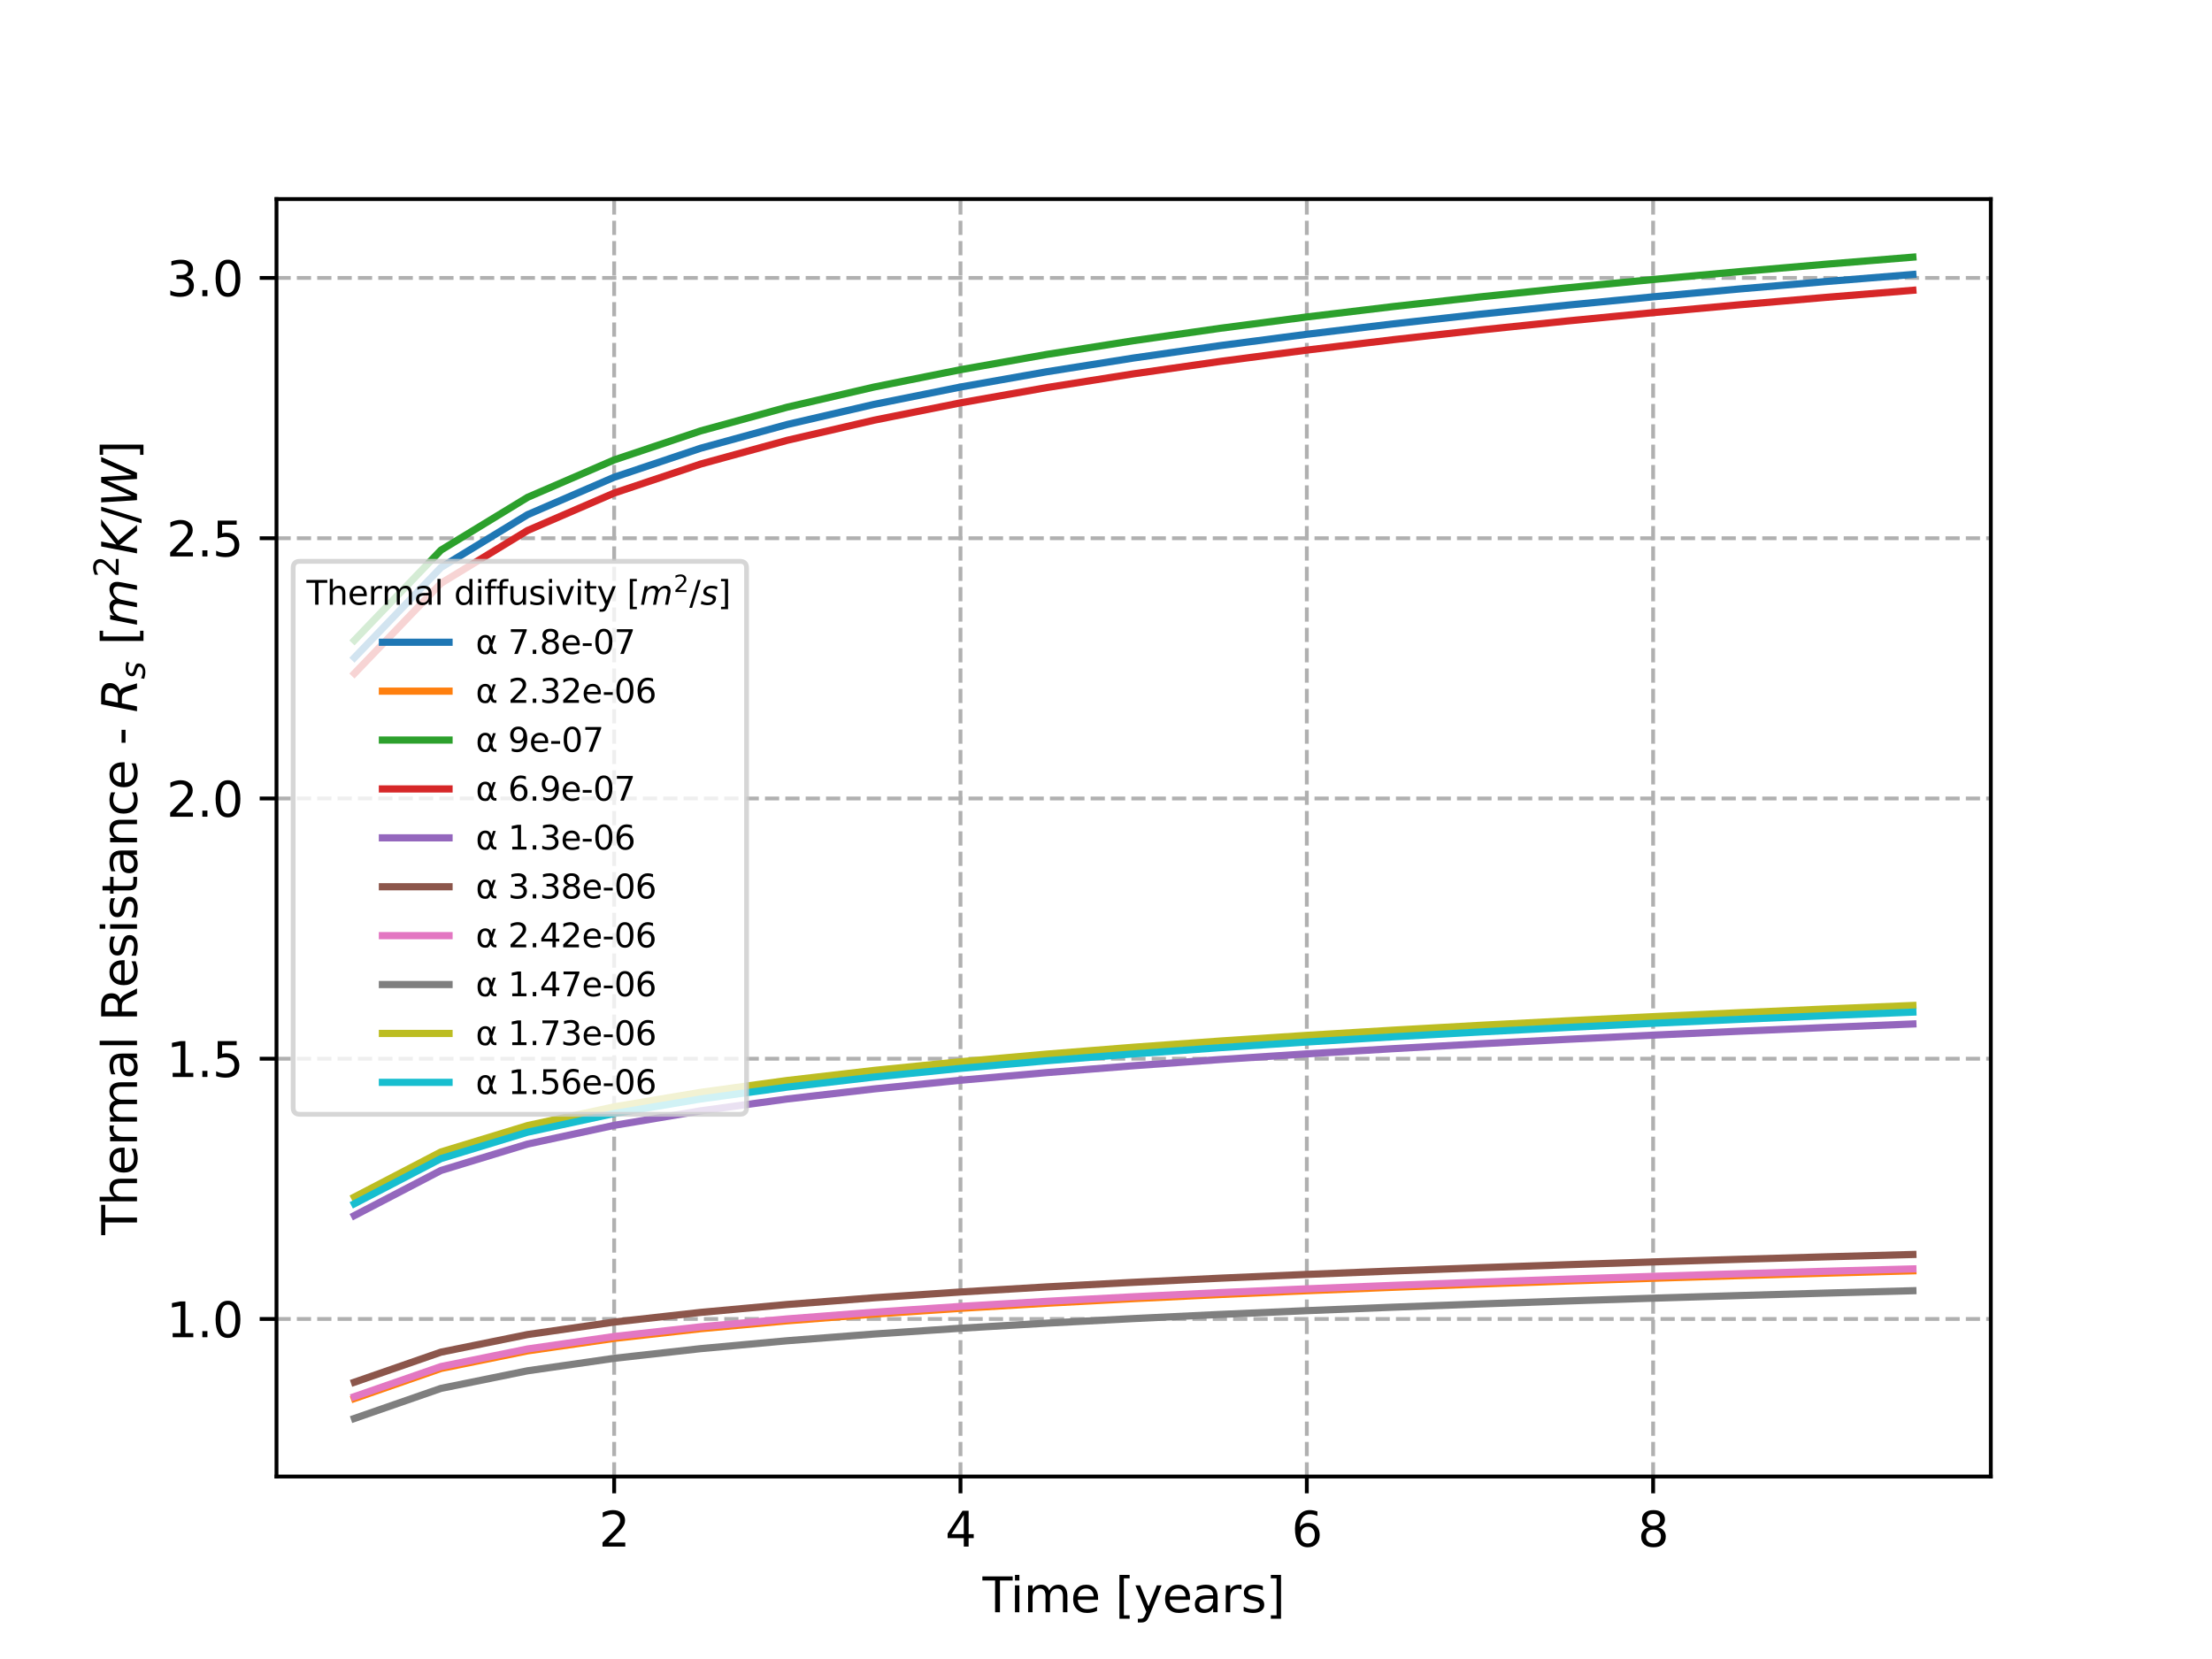 <?xml version="1.0" encoding="utf-8" standalone="no"?>
<!DOCTYPE svg PUBLIC "-//W3C//DTD SVG 1.1//EN"
  "http://www.w3.org/Graphics/SVG/1.1/DTD/svg11.dtd">
<svg xmlns:xlink="http://www.w3.org/1999/xlink" width="460.8pt" height="345.6pt" viewBox="0 0 460.8 345.6" xmlns="http://www.w3.org/2000/svg" version="1.1">
 <defs>
  <style type="text/css">*{stroke-linejoin: round; stroke-linecap: butt}</style>
 </defs>
 <g id="figure_1">
  <g id="patch_1">
   <path d="M 0 345.6 
L 460.8 345.6 
L 460.8 0 
L 0 0 
z
" style="fill: #ffffff"/>
  </g>
  <g id="axes_1">
   <g id="patch_2">
    <path d="M 57.6 307.584 
L 414.72 307.584 
L 414.72 41.472 
L 57.6 41.472 
z
" style="fill: #ffffff"/>
   </g>
   <g id="matplotlib.axis_1">
    <g id="xtick_1">
     <g id="line2d_1">
      <path d="M 127.942 307.584 
L 127.942 41.472 
" clip-path="url(#p9945bd7b29)" style="fill: none; stroke-dasharray: 2.96,1.28; stroke-dashoffset: 0; stroke: #b0b0b0; stroke-width: 0.8"/>
     </g>
     <g id="line2d_2">
      <defs>
       <path id="meef9569550" d="M 0 0 
L 0 3.5 
" style="stroke: #000000; stroke-width: 0.8"/>
      </defs>
      <g>
       <use xlink:href="#meef9569550" x="127.942" y="307.584" style="stroke: #000000; stroke-width: 0.8"/>
      </g>
     </g>
     <g id="text_1">
      <!-- 2 -->
      <g transform="translate(124.761 322.182) scale(0.1 -0.1)">
       <defs>
        <path id="DejaVuSans-32" d="M 1228 531 
L 3431 531 
L 3431 0 
L 469 0 
L 469 531 
Q 828 903 1448 1529 
Q 2069 2156 2228 2338 
Q 2531 2678 2651 2914 
Q 2772 3150 2772 3378 
Q 2772 3750 2511 3984 
Q 2250 4219 1831 4219 
Q 1534 4219 1204 4116 
Q 875 4013 500 3803 
L 500 4441 
Q 881 4594 1212 4672 
Q 1544 4750 1819 4750 
Q 2544 4750 2975 4387 
Q 3406 4025 3406 3419 
Q 3406 3131 3298 2873 
Q 3191 2616 2906 2266 
Q 2828 2175 2409 1742 
Q 1991 1309 1228 531 
z
" transform="scale(0.016)"/>
       </defs>
       <use xlink:href="#DejaVuSans-32"/>
      </g>
     </g>
    </g>
    <g id="xtick_2">
     <g id="line2d_3">
      <path d="M 200.087 307.584 
L 200.087 41.472 
" clip-path="url(#p9945bd7b29)" style="fill: none; stroke-dasharray: 2.96,1.28; stroke-dashoffset: 0; stroke: #b0b0b0; stroke-width: 0.8"/>
     </g>
     <g id="line2d_4">
      <g>
       <use xlink:href="#meef9569550" x="200.087" y="307.584" style="stroke: #000000; stroke-width: 0.8"/>
      </g>
     </g>
     <g id="text_2">
      <!-- 4 -->
      <g transform="translate(196.906 322.182) scale(0.1 -0.1)">
       <defs>
        <path id="DejaVuSans-34" d="M 2419 4116 
L 825 1625 
L 2419 1625 
L 2419 4116 
z
M 2253 4666 
L 3047 4666 
L 3047 1625 
L 3713 1625 
L 3713 1100 
L 3047 1100 
L 3047 0 
L 2419 0 
L 2419 1100 
L 313 1100 
L 313 1709 
L 2253 4666 
z
" transform="scale(0.016)"/>
       </defs>
       <use xlink:href="#DejaVuSans-34"/>
      </g>
     </g>
    </g>
    <g id="xtick_3">
     <g id="line2d_5">
      <path d="M 272.233 307.584 
L 272.233 41.472 
" clip-path="url(#p9945bd7b29)" style="fill: none; stroke-dasharray: 2.96,1.28; stroke-dashoffset: 0; stroke: #b0b0b0; stroke-width: 0.8"/>
     </g>
     <g id="line2d_6">
      <g>
       <use xlink:href="#meef9569550" x="272.233" y="307.584" style="stroke: #000000; stroke-width: 0.8"/>
      </g>
     </g>
     <g id="text_3">
      <!-- 6 -->
      <g transform="translate(269.051 322.182) scale(0.1 -0.1)">
       <defs>
        <path id="DejaVuSans-36" d="M 2113 2584 
Q 1688 2584 1439 2293 
Q 1191 2003 1191 1497 
Q 1191 994 1439 701 
Q 1688 409 2113 409 
Q 2538 409 2786 701 
Q 3034 994 3034 1497 
Q 3034 2003 2786 2293 
Q 2538 2584 2113 2584 
z
M 3366 4563 
L 3366 3988 
Q 3128 4100 2886 4159 
Q 2644 4219 2406 4219 
Q 1781 4219 1451 3797 
Q 1122 3375 1075 2522 
Q 1259 2794 1537 2939 
Q 1816 3084 2150 3084 
Q 2853 3084 3261 2657 
Q 3669 2231 3669 1497 
Q 3669 778 3244 343 
Q 2819 -91 2113 -91 
Q 1303 -91 875 529 
Q 447 1150 447 2328 
Q 447 3434 972 4092 
Q 1497 4750 2381 4750 
Q 2619 4750 2861 4703 
Q 3103 4656 3366 4563 
z
" transform="scale(0.016)"/>
       </defs>
       <use xlink:href="#DejaVuSans-36"/>
      </g>
     </g>
    </g>
    <g id="xtick_4">
     <g id="line2d_7">
      <path d="M 344.378 307.584 
L 344.378 41.472 
" clip-path="url(#p9945bd7b29)" style="fill: none; stroke-dasharray: 2.96,1.28; stroke-dashoffset: 0; stroke: #b0b0b0; stroke-width: 0.8"/>
     </g>
     <g id="line2d_8">
      <g>
       <use xlink:href="#meef9569550" x="344.378" y="307.584" style="stroke: #000000; stroke-width: 0.8"/>
      </g>
     </g>
     <g id="text_4">
      <!-- 8 -->
      <g transform="translate(341.197 322.182) scale(0.1 -0.1)">
       <defs>
        <path id="DejaVuSans-38" d="M 2034 2216 
Q 1584 2216 1326 1975 
Q 1069 1734 1069 1313 
Q 1069 891 1326 650 
Q 1584 409 2034 409 
Q 2484 409 2743 651 
Q 3003 894 3003 1313 
Q 3003 1734 2745 1975 
Q 2488 2216 2034 2216 
z
M 1403 2484 
Q 997 2584 770 2862 
Q 544 3141 544 3541 
Q 544 4100 942 4425 
Q 1341 4750 2034 4750 
Q 2731 4750 3128 4425 
Q 3525 4100 3525 3541 
Q 3525 3141 3298 2862 
Q 3072 2584 2669 2484 
Q 3125 2378 3379 2068 
Q 3634 1759 3634 1313 
Q 3634 634 3220 271 
Q 2806 -91 2034 -91 
Q 1263 -91 848 271 
Q 434 634 434 1313 
Q 434 1759 690 2068 
Q 947 2378 1403 2484 
z
M 1172 3481 
Q 1172 3119 1398 2916 
Q 1625 2713 2034 2713 
Q 2441 2713 2670 2916 
Q 2900 3119 2900 3481 
Q 2900 3844 2670 4047 
Q 2441 4250 2034 4250 
Q 1625 4250 1398 4047 
Q 1172 3844 1172 3481 
z
" transform="scale(0.016)"/>
       </defs>
       <use xlink:href="#DejaVuSans-38"/>
      </g>
     </g>
    </g>
    <g id="text_5">
     <!-- Time [years] -->
     <g transform="translate(204.676 335.861) scale(0.1 -0.1)">
      <defs>
       <path id="DejaVuSans-54" d="M -19 4666 
L 3928 4666 
L 3928 4134 
L 2272 4134 
L 2272 0 
L 1638 0 
L 1638 4134 
L -19 4134 
L -19 4666 
z
" transform="scale(0.016)"/>
       <path id="DejaVuSans-69" d="M 603 3500 
L 1178 3500 
L 1178 0 
L 603 0 
L 603 3500 
z
M 603 4863 
L 1178 4863 
L 1178 4134 
L 603 4134 
L 603 4863 
z
" transform="scale(0.016)"/>
       <path id="DejaVuSans-6d" d="M 3328 2828 
Q 3544 3216 3844 3400 
Q 4144 3584 4550 3584 
Q 5097 3584 5394 3201 
Q 5691 2819 5691 2113 
L 5691 0 
L 5113 0 
L 5113 2094 
Q 5113 2597 4934 2840 
Q 4756 3084 4391 3084 
Q 3944 3084 3684 2787 
Q 3425 2491 3425 1978 
L 3425 0 
L 2847 0 
L 2847 2094 
Q 2847 2600 2669 2842 
Q 2491 3084 2119 3084 
Q 1678 3084 1418 2786 
Q 1159 2488 1159 1978 
L 1159 0 
L 581 0 
L 581 3500 
L 1159 3500 
L 1159 2956 
Q 1356 3278 1631 3431 
Q 1906 3584 2284 3584 
Q 2666 3584 2933 3390 
Q 3200 3197 3328 2828 
z
" transform="scale(0.016)"/>
       <path id="DejaVuSans-65" d="M 3597 1894 
L 3597 1613 
L 953 1613 
Q 991 1019 1311 708 
Q 1631 397 2203 397 
Q 2534 397 2845 478 
Q 3156 559 3463 722 
L 3463 178 
Q 3153 47 2828 -22 
Q 2503 -91 2169 -91 
Q 1331 -91 842 396 
Q 353 884 353 1716 
Q 353 2575 817 3079 
Q 1281 3584 2069 3584 
Q 2775 3584 3186 3129 
Q 3597 2675 3597 1894 
z
M 3022 2063 
Q 3016 2534 2758 2815 
Q 2500 3097 2075 3097 
Q 1594 3097 1305 2825 
Q 1016 2553 972 2059 
L 3022 2063 
z
" transform="scale(0.016)"/>
       <path id="DejaVuSans-20" transform="scale(0.016)"/>
       <path id="DejaVuSans-5b" d="M 550 4863 
L 1875 4863 
L 1875 4416 
L 1125 4416 
L 1125 -397 
L 1875 -397 
L 1875 -844 
L 550 -844 
L 550 4863 
z
" transform="scale(0.016)"/>
       <path id="DejaVuSans-79" d="M 2059 -325 
Q 1816 -950 1584 -1140 
Q 1353 -1331 966 -1331 
L 506 -1331 
L 506 -850 
L 844 -850 
Q 1081 -850 1212 -737 
Q 1344 -625 1503 -206 
L 1606 56 
L 191 3500 
L 800 3500 
L 1894 763 
L 2988 3500 
L 3597 3500 
L 2059 -325 
z
" transform="scale(0.016)"/>
       <path id="DejaVuSans-61" d="M 2194 1759 
Q 1497 1759 1228 1600 
Q 959 1441 959 1056 
Q 959 750 1161 570 
Q 1363 391 1709 391 
Q 2188 391 2477 730 
Q 2766 1069 2766 1631 
L 2766 1759 
L 2194 1759 
z
M 3341 1997 
L 3341 0 
L 2766 0 
L 2766 531 
Q 2569 213 2275 61 
Q 1981 -91 1556 -91 
Q 1019 -91 701 211 
Q 384 513 384 1019 
Q 384 1609 779 1909 
Q 1175 2209 1959 2209 
L 2766 2209 
L 2766 2266 
Q 2766 2663 2505 2880 
Q 2244 3097 1772 3097 
Q 1472 3097 1187 3025 
Q 903 2953 641 2809 
L 641 3341 
Q 956 3463 1253 3523 
Q 1550 3584 1831 3584 
Q 2591 3584 2966 3190 
Q 3341 2797 3341 1997 
z
" transform="scale(0.016)"/>
       <path id="DejaVuSans-72" d="M 2631 2963 
Q 2534 3019 2420 3045 
Q 2306 3072 2169 3072 
Q 1681 3072 1420 2755 
Q 1159 2438 1159 1844 
L 1159 0 
L 581 0 
L 581 3500 
L 1159 3500 
L 1159 2956 
Q 1341 3275 1631 3429 
Q 1922 3584 2338 3584 
Q 2397 3584 2469 3576 
Q 2541 3569 2628 3553 
L 2631 2963 
z
" transform="scale(0.016)"/>
       <path id="DejaVuSans-73" d="M 2834 3397 
L 2834 2853 
Q 2591 2978 2328 3040 
Q 2066 3103 1784 3103 
Q 1356 3103 1142 2972 
Q 928 2841 928 2578 
Q 928 2378 1081 2264 
Q 1234 2150 1697 2047 
L 1894 2003 
Q 2506 1872 2764 1633 
Q 3022 1394 3022 966 
Q 3022 478 2636 193 
Q 2250 -91 1575 -91 
Q 1294 -91 989 -36 
Q 684 19 347 128 
L 347 722 
Q 666 556 975 473 
Q 1284 391 1588 391 
Q 1994 391 2212 530 
Q 2431 669 2431 922 
Q 2431 1156 2273 1281 
Q 2116 1406 1581 1522 
L 1381 1569 
Q 847 1681 609 1914 
Q 372 2147 372 2553 
Q 372 3047 722 3315 
Q 1072 3584 1716 3584 
Q 2034 3584 2315 3537 
Q 2597 3491 2834 3397 
z
" transform="scale(0.016)"/>
       <path id="DejaVuSans-5d" d="M 1947 4863 
L 1947 -844 
L 622 -844 
L 622 -397 
L 1369 -397 
L 1369 4416 
L 622 4416 
L 622 4863 
L 1947 4863 
z
" transform="scale(0.016)"/>
      </defs>
      <use xlink:href="#DejaVuSans-54"/>
      <use xlink:href="#DejaVuSans-69" x="57.959"/>
      <use xlink:href="#DejaVuSans-6d" x="85.742"/>
      <use xlink:href="#DejaVuSans-65" x="183.154"/>
      <use xlink:href="#DejaVuSans-20" x="244.678"/>
      <use xlink:href="#DejaVuSans-5b" x="276.465"/>
      <use xlink:href="#DejaVuSans-79" x="315.479"/>
      <use xlink:href="#DejaVuSans-65" x="374.658"/>
      <use xlink:href="#DejaVuSans-61" x="436.182"/>
      <use xlink:href="#DejaVuSans-72" x="497.461"/>
      <use xlink:href="#DejaVuSans-73" x="538.574"/>
      <use xlink:href="#DejaVuSans-5d" x="590.674"/>
     </g>
    </g>
   </g>
   <g id="matplotlib.axis_2">
    <g id="ytick_1">
     <g id="line2d_9">
      <path d="M 57.6 274.771 
L 414.72 274.771 
" clip-path="url(#p9945bd7b29)" style="fill: none; stroke-dasharray: 2.96,1.28; stroke-dashoffset: 0; stroke: #b0b0b0; stroke-width: 0.8"/>
     </g>
     <g id="line2d_10">
      <defs>
       <path id="me65186d4f7" d="M 0 0 
L -3.5 0 
" style="stroke: #000000; stroke-width: 0.8"/>
      </defs>
      <g>
       <use xlink:href="#me65186d4f7" x="57.6" y="274.771" style="stroke: #000000; stroke-width: 0.8"/>
      </g>
     </g>
     <g id="text_6">
      <!-- 1.0 -->
      <g transform="translate(34.697 278.57) scale(0.1 -0.1)">
       <defs>
        <path id="DejaVuSans-31" d="M 794 531 
L 1825 531 
L 1825 4091 
L 703 3866 
L 703 4441 
L 1819 4666 
L 2450 4666 
L 2450 531 
L 3481 531 
L 3481 0 
L 794 0 
L 794 531 
z
" transform="scale(0.016)"/>
        <path id="DejaVuSans-2e" d="M 684 794 
L 1344 794 
L 1344 0 
L 684 0 
L 684 794 
z
" transform="scale(0.016)"/>
        <path id="DejaVuSans-30" d="M 2034 4250 
Q 1547 4250 1301 3770 
Q 1056 3291 1056 2328 
Q 1056 1369 1301 889 
Q 1547 409 2034 409 
Q 2525 409 2770 889 
Q 3016 1369 3016 2328 
Q 3016 3291 2770 3770 
Q 2525 4250 2034 4250 
z
M 2034 4750 
Q 2819 4750 3233 4129 
Q 3647 3509 3647 2328 
Q 3647 1150 3233 529 
Q 2819 -91 2034 -91 
Q 1250 -91 836 529 
Q 422 1150 422 2328 
Q 422 3509 836 4129 
Q 1250 4750 2034 4750 
z
" transform="scale(0.016)"/>
       </defs>
       <use xlink:href="#DejaVuSans-31"/>
       <use xlink:href="#DejaVuSans-2e" x="63.623"/>
       <use xlink:href="#DejaVuSans-30" x="95.41"/>
      </g>
     </g>
    </g>
    <g id="ytick_2">
     <g id="line2d_11">
      <path d="M 57.6 220.553 
L 414.72 220.553 
" clip-path="url(#p9945bd7b29)" style="fill: none; stroke-dasharray: 2.96,1.28; stroke-dashoffset: 0; stroke: #b0b0b0; stroke-width: 0.8"/>
     </g>
     <g id="line2d_12">
      <g>
       <use xlink:href="#me65186d4f7" x="57.6" y="220.553" style="stroke: #000000; stroke-width: 0.8"/>
      </g>
     </g>
     <g id="text_7">
      <!-- 1.5 -->
      <g transform="translate(34.697 224.352) scale(0.1 -0.1)">
       <defs>
        <path id="DejaVuSans-35" d="M 691 4666 
L 3169 4666 
L 3169 4134 
L 1269 4134 
L 1269 2991 
Q 1406 3038 1543 3061 
Q 1681 3084 1819 3084 
Q 2600 3084 3056 2656 
Q 3513 2228 3513 1497 
Q 3513 744 3044 326 
Q 2575 -91 1722 -91 
Q 1428 -91 1123 -41 
Q 819 9 494 109 
L 494 744 
Q 775 591 1075 516 
Q 1375 441 1709 441 
Q 2250 441 2565 725 
Q 2881 1009 2881 1497 
Q 2881 1984 2565 2268 
Q 2250 2553 1709 2553 
Q 1456 2553 1204 2497 
Q 953 2441 691 2322 
L 691 4666 
z
" transform="scale(0.016)"/>
       </defs>
       <use xlink:href="#DejaVuSans-31"/>
       <use xlink:href="#DejaVuSans-2e" x="63.623"/>
       <use xlink:href="#DejaVuSans-35" x="95.41"/>
      </g>
     </g>
    </g>
    <g id="ytick_3">
     <g id="line2d_13">
      <path d="M 57.6 166.335 
L 414.72 166.335 
" clip-path="url(#p9945bd7b29)" style="fill: none; stroke-dasharray: 2.96,1.28; stroke-dashoffset: 0; stroke: #b0b0b0; stroke-width: 0.8"/>
     </g>
     <g id="line2d_14">
      <g>
       <use xlink:href="#me65186d4f7" x="57.6" y="166.335" style="stroke: #000000; stroke-width: 0.8"/>
      </g>
     </g>
     <g id="text_8">
      <!-- 2.0 -->
      <g transform="translate(34.697 170.134) scale(0.1 -0.1)">
       <use xlink:href="#DejaVuSans-32"/>
       <use xlink:href="#DejaVuSans-2e" x="63.623"/>
       <use xlink:href="#DejaVuSans-30" x="95.41"/>
      </g>
     </g>
    </g>
    <g id="ytick_4">
     <g id="line2d_15">
      <path d="M 57.6 112.117 
L 414.72 112.117 
" clip-path="url(#p9945bd7b29)" style="fill: none; stroke-dasharray: 2.96,1.28; stroke-dashoffset: 0; stroke: #b0b0b0; stroke-width: 0.8"/>
     </g>
     <g id="line2d_16">
      <g>
       <use xlink:href="#me65186d4f7" x="57.6" y="112.117" style="stroke: #000000; stroke-width: 0.8"/>
      </g>
     </g>
     <g id="text_9">
      <!-- 2.5 -->
      <g transform="translate(34.697 115.916) scale(0.1 -0.1)">
       <use xlink:href="#DejaVuSans-32"/>
       <use xlink:href="#DejaVuSans-2e" x="63.623"/>
       <use xlink:href="#DejaVuSans-35" x="95.41"/>
      </g>
     </g>
    </g>
    <g id="ytick_5">
     <g id="line2d_17">
      <path d="M 57.6 57.899 
L 414.72 57.899 
" clip-path="url(#p9945bd7b29)" style="fill: none; stroke-dasharray: 2.96,1.28; stroke-dashoffset: 0; stroke: #b0b0b0; stroke-width: 0.8"/>
     </g>
     <g id="line2d_18">
      <g>
       <use xlink:href="#me65186d4f7" x="57.6" y="57.899" style="stroke: #000000; stroke-width: 0.8"/>
      </g>
     </g>
     <g id="text_10">
      <!-- 3.0 -->
      <g transform="translate(34.697 61.698) scale(0.1 -0.1)">
       <defs>
        <path id="DejaVuSans-33" d="M 2597 2516 
Q 3050 2419 3304 2112 
Q 3559 1806 3559 1356 
Q 3559 666 3084 287 
Q 2609 -91 1734 -91 
Q 1441 -91 1130 -33 
Q 819 25 488 141 
L 488 750 
Q 750 597 1062 519 
Q 1375 441 1716 441 
Q 2309 441 2620 675 
Q 2931 909 2931 1356 
Q 2931 1769 2642 2001 
Q 2353 2234 1838 2234 
L 1294 2234 
L 1294 2753 
L 1863 2753 
Q 2328 2753 2575 2939 
Q 2822 3125 2822 3475 
Q 2822 3834 2567 4026 
Q 2313 4219 1838 4219 
Q 1578 4219 1281 4162 
Q 984 4106 628 3988 
L 628 4550 
Q 988 4650 1302 4700 
Q 1616 4750 1894 4750 
Q 2613 4750 3031 4423 
Q 3450 4097 3450 3541 
Q 3450 3153 3228 2886 
Q 3006 2619 2597 2516 
z
" transform="scale(0.016)"/>
       </defs>
       <use xlink:href="#DejaVuSans-33"/>
       <use xlink:href="#DejaVuSans-2e" x="63.623"/>
       <use xlink:href="#DejaVuSans-30" x="95.41"/>
      </g>
     </g>
    </g>
    <g id="text_11">
     <!-- Thermal Resistance - $R_s$ [$m^2K/W$] -->
     <g transform="translate(28.617 257.278) rotate(-90) scale(0.1 -0.1)">
      <defs>
       <path id="DejaVuSans-68" d="M 3513 2113 
L 3513 0 
L 2938 0 
L 2938 2094 
Q 2938 2591 2744 2837 
Q 2550 3084 2163 3084 
Q 1697 3084 1428 2787 
Q 1159 2491 1159 1978 
L 1159 0 
L 581 0 
L 581 4863 
L 1159 4863 
L 1159 2956 
Q 1366 3272 1645 3428 
Q 1925 3584 2291 3584 
Q 2894 3584 3203 3211 
Q 3513 2838 3513 2113 
z
" transform="scale(0.016)"/>
       <path id="DejaVuSans-6c" d="M 603 4863 
L 1178 4863 
L 1178 0 
L 603 0 
L 603 4863 
z
" transform="scale(0.016)"/>
       <path id="DejaVuSans-52" d="M 2841 2188 
Q 3044 2119 3236 1894 
Q 3428 1669 3622 1275 
L 4263 0 
L 3584 0 
L 2988 1197 
Q 2756 1666 2539 1819 
Q 2322 1972 1947 1972 
L 1259 1972 
L 1259 0 
L 628 0 
L 628 4666 
L 2053 4666 
Q 2853 4666 3247 4331 
Q 3641 3997 3641 3322 
Q 3641 2881 3436 2590 
Q 3231 2300 2841 2188 
z
M 1259 4147 
L 1259 2491 
L 2053 2491 
Q 2509 2491 2742 2702 
Q 2975 2913 2975 3322 
Q 2975 3731 2742 3939 
Q 2509 4147 2053 4147 
L 1259 4147 
z
" transform="scale(0.016)"/>
       <path id="DejaVuSans-74" d="M 1172 4494 
L 1172 3500 
L 2356 3500 
L 2356 3053 
L 1172 3053 
L 1172 1153 
Q 1172 725 1289 603 
Q 1406 481 1766 481 
L 2356 481 
L 2356 0 
L 1766 0 
Q 1100 0 847 248 
Q 594 497 594 1153 
L 594 3053 
L 172 3053 
L 172 3500 
L 594 3500 
L 594 4494 
L 1172 4494 
z
" transform="scale(0.016)"/>
       <path id="DejaVuSans-6e" d="M 3513 2113 
L 3513 0 
L 2938 0 
L 2938 2094 
Q 2938 2591 2744 2837 
Q 2550 3084 2163 3084 
Q 1697 3084 1428 2787 
Q 1159 2491 1159 1978 
L 1159 0 
L 581 0 
L 581 3500 
L 1159 3500 
L 1159 2956 
Q 1366 3272 1645 3428 
Q 1925 3584 2291 3584 
Q 2894 3584 3203 3211 
Q 3513 2838 3513 2113 
z
" transform="scale(0.016)"/>
       <path id="DejaVuSans-63" d="M 3122 3366 
L 3122 2828 
Q 2878 2963 2633 3030 
Q 2388 3097 2138 3097 
Q 1578 3097 1268 2742 
Q 959 2388 959 1747 
Q 959 1106 1268 751 
Q 1578 397 2138 397 
Q 2388 397 2633 464 
Q 2878 531 3122 666 
L 3122 134 
Q 2881 22 2623 -34 
Q 2366 -91 2075 -91 
Q 1284 -91 818 406 
Q 353 903 353 1747 
Q 353 2603 823 3093 
Q 1294 3584 2113 3584 
Q 2378 3584 2631 3529 
Q 2884 3475 3122 3366 
z
" transform="scale(0.016)"/>
       <path id="DejaVuSans-2d" d="M 313 2009 
L 1997 2009 
L 1997 1497 
L 313 1497 
L 313 2009 
z
" transform="scale(0.016)"/>
       <path id="DejaVuSans-Oblique-52" d="M 1613 4147 
L 1294 2491 
L 2106 2491 
Q 2584 2491 2879 2755 
Q 3175 3019 3175 3444 
Q 3175 3784 2976 3965 
Q 2778 4147 2406 4147 
L 1613 4147 
z
M 2772 2241 
Q 2972 2194 3105 2009 
Q 3238 1825 3413 1275 
L 3809 0 
L 3144 0 
L 2778 1197 
Q 2638 1659 2453 1815 
Q 2269 1972 1888 1972 
L 1191 1972 
L 806 0 
L 172 0 
L 1081 4666 
L 2503 4666 
Q 3150 4666 3495 4373 
Q 3841 4081 3841 3531 
Q 3841 3044 3547 2687 
Q 3253 2331 2772 2241 
z
" transform="scale(0.016)"/>
       <path id="DejaVuSans-Oblique-73" d="M 3200 3397 
L 3091 2853 
Q 2863 2978 2609 3040 
Q 2356 3103 2088 3103 
Q 1634 3103 1373 2948 
Q 1113 2794 1113 2528 
Q 1113 2219 1719 2053 
Q 1766 2041 1788 2034 
L 1972 1978 
Q 2547 1819 2739 1644 
Q 2931 1469 2931 1166 
Q 2931 609 2489 259 
Q 2047 -91 1331 -91 
Q 1053 -91 747 -37 
Q 441 16 72 128 
L 184 722 
Q 500 559 806 475 
Q 1113 391 1394 391 
Q 1816 391 2080 572 
Q 2344 753 2344 1031 
Q 2344 1331 1650 1516 
L 1591 1531 
L 1394 1581 
Q 956 1697 753 1886 
Q 550 2075 550 2369 
Q 550 2928 970 3256 
Q 1391 3584 2113 3584 
Q 2397 3584 2667 3537 
Q 2938 3491 3200 3397 
z
" transform="scale(0.016)"/>
       <path id="DejaVuSans-Oblique-6d" d="M 5747 2113 
L 5338 0 
L 4763 0 
L 5166 2094 
Q 5191 2228 5203 2325 
Q 5216 2422 5216 2491 
Q 5216 2772 5059 2928 
Q 4903 3084 4622 3084 
Q 4203 3084 3875 2770 
Q 3547 2456 3450 1953 
L 3066 0 
L 2491 0 
L 2900 2094 
Q 2925 2209 2937 2307 
Q 2950 2406 2950 2484 
Q 2950 2769 2794 2926 
Q 2638 3084 2363 3084 
Q 1938 3084 1609 2770 
Q 1281 2456 1184 1953 
L 800 0 
L 225 0 
L 909 3500 
L 1484 3500 
L 1375 2956 
Q 1609 3263 1923 3423 
Q 2238 3584 2597 3584 
Q 2978 3584 3223 3384 
Q 3469 3184 3519 2828 
Q 3781 3197 4126 3390 
Q 4472 3584 4856 3584 
Q 5306 3584 5551 3325 
Q 5797 3066 5797 2591 
Q 5797 2488 5784 2364 
Q 5772 2241 5747 2113 
z
" transform="scale(0.016)"/>
       <path id="DejaVuSans-Oblique-4b" d="M 1081 4666 
L 1716 4666 
L 1331 2700 
L 3781 4666 
L 4622 4666 
L 1850 2438 
L 3878 0 
L 3109 0 
L 1247 2272 
L 806 0 
L 172 0 
L 1081 4666 
z
" transform="scale(0.016)"/>
       <path id="DejaVuSans-2f" d="M 1625 4666 
L 2156 4666 
L 531 -594 
L 0 -594 
L 1625 4666 
z
" transform="scale(0.016)"/>
       <path id="DejaVuSans-Oblique-57" d="M 616 4666 
L 1228 4666 
L 1453 697 
L 3213 4666 
L 3916 4666 
L 4147 697 
L 5888 4666 
L 6528 4666 
L 4453 0 
L 3659 0 
L 3444 3891 
L 1697 0 
L 903 0 
L 616 4666 
z
" transform="scale(0.016)"/>
      </defs>
      <use xlink:href="#DejaVuSans-54" transform="translate(0 0.766)"/>
      <use xlink:href="#DejaVuSans-68" transform="translate(61.084 0.766)"/>
      <use xlink:href="#DejaVuSans-65" transform="translate(124.463 0.766)"/>
      <use xlink:href="#DejaVuSans-72" transform="translate(185.986 0.766)"/>
      <use xlink:href="#DejaVuSans-6d" transform="translate(227.1 0.766)"/>
      <use xlink:href="#DejaVuSans-61" transform="translate(324.512 0.766)"/>
      <use xlink:href="#DejaVuSans-6c" transform="translate(385.791 0.766)"/>
      <use xlink:href="#DejaVuSans-20" transform="translate(413.574 0.766)"/>
      <use xlink:href="#DejaVuSans-52" transform="translate(445.361 0.766)"/>
      <use xlink:href="#DejaVuSans-65" transform="translate(514.844 0.766)"/>
      <use xlink:href="#DejaVuSans-73" transform="translate(576.367 0.766)"/>
      <use xlink:href="#DejaVuSans-69" transform="translate(628.467 0.766)"/>
      <use xlink:href="#DejaVuSans-73" transform="translate(656.25 0.766)"/>
      <use xlink:href="#DejaVuSans-74" transform="translate(708.35 0.766)"/>
      <use xlink:href="#DejaVuSans-61" transform="translate(747.559 0.766)"/>
      <use xlink:href="#DejaVuSans-6e" transform="translate(808.838 0.766)"/>
      <use xlink:href="#DejaVuSans-63" transform="translate(872.217 0.766)"/>
      <use xlink:href="#DejaVuSans-65" transform="translate(927.197 0.766)"/>
      <use xlink:href="#DejaVuSans-20" transform="translate(988.721 0.766)"/>
      <use xlink:href="#DejaVuSans-2d" transform="translate(1020.508 0.766)"/>
      <use xlink:href="#DejaVuSans-20" transform="translate(1056.592 0.766)"/>
      <use xlink:href="#DejaVuSans-Oblique-52" transform="translate(1088.379 0.766)"/>
      <use xlink:href="#DejaVuSans-Oblique-73" transform="translate(1157.861 -15.641) scale(0.7)"/>
      <use xlink:href="#DejaVuSans-20" transform="translate(1197.065 0.766)"/>
      <use xlink:href="#DejaVuSans-5b" transform="translate(1228.853 0.766)"/>
      <use xlink:href="#DejaVuSans-Oblique-6d" transform="translate(1267.866 0.766)"/>
      <use xlink:href="#DejaVuSans-32" transform="translate(1369.928 39.047) scale(0.7)"/>
      <use xlink:href="#DejaVuSans-Oblique-4b" transform="translate(1417.199 0.766)"/>
      <use xlink:href="#DejaVuSans-2f" transform="translate(1482.775 0.766)"/>
      <use xlink:href="#DejaVuSans-Oblique-57" transform="translate(1516.466 0.766)"/>
      <use xlink:href="#DejaVuSans-5d" transform="translate(1615.343 0.766)"/>
     </g>
    </g>
   </g>
   <g id="line2d_19">
    <path d="M 73.833 136.998 
L 91.869 118.207 
L 109.905 107.216 
L 127.942 99.417 
L 145.978 93.368 
L 164.015 88.425 
L 182.051 84.246 
L 200.087 80.626 
L 218.124 77.433 
L 236.16 74.577 
L 254.196 71.993 
L 272.233 69.635 
L 290.269 67.465 
L 308.305 65.456 
L 326.342 63.585 
L 344.378 61.836 
L 362.415 60.192 
L 380.451 58.643 
L 398.487 57.177 
" clip-path="url(#p9945bd7b29)" style="fill: none; stroke: #1f77b4; stroke-width: 1.5; stroke-linecap: square"/>
   </g>
   <g id="line2d_20">
    <path d="M 73.833 291.339 
L 91.869 285.075 
L 109.905 281.411 
L 127.942 278.812 
L 145.978 276.795 
L 164.015 275.148 
L 182.051 273.755 
L 200.087 272.548 
L 218.124 271.484 
L 236.16 270.532 
L 254.196 269.671 
L 272.233 268.884 
L 290.269 268.161 
L 308.305 267.491 
L 326.342 266.868 
L 344.378 266.285 
L 362.415 265.737 
L 380.451 265.22 
L 398.487 264.732 
" clip-path="url(#p9945bd7b29)" style="fill: none; stroke: #ff7f0e; stroke-width: 1.5; stroke-linecap: square"/>
   </g>
   <g id="line2d_21">
    <path d="M 73.833 133.389 
L 91.869 114.598 
L 109.905 103.606 
L 127.942 95.808 
L 145.978 89.759 
L 164.015 84.816 
L 182.051 80.637 
L 200.087 77.017 
L 218.124 73.824 
L 236.16 70.968 
L 254.196 68.384 
L 272.233 66.025 
L 290.269 63.856 
L 308.305 61.847 
L 326.342 59.976 
L 344.378 58.227 
L 362.415 56.583 
L 380.451 55.034 
L 398.487 53.568 
" clip-path="url(#p9945bd7b29)" style="fill: none; stroke: #2ca02c; stroke-width: 1.5; stroke-linecap: square"/>
   </g>
   <g id="line2d_22">
    <path d="M 73.833 140.293 
L 91.869 121.502 
L 109.905 110.51 
L 127.942 102.712 
L 145.978 96.662 
L 164.015 91.72 
L 182.051 87.541 
L 200.087 83.921 
L 218.124 80.728 
L 236.16 77.872 
L 254.196 75.288 
L 272.233 72.929 
L 290.269 70.76 
L 308.305 68.751 
L 326.342 66.88 
L 344.378 65.131 
L 362.415 63.487 
L 380.451 61.938 
L 398.487 60.472 
" clip-path="url(#p9945bd7b29)" style="fill: none; stroke: #d62728; stroke-width: 1.5; stroke-linecap: square"/>
   </g>
   <g id="line2d_23">
    <path d="M 73.833 253.22 
L 91.869 243.825 
L 109.905 238.329 
L 127.942 234.43 
L 145.978 231.405 
L 164.015 228.934 
L 182.051 226.844 
L 200.087 225.034 
L 218.124 223.438 
L 236.16 222.01 
L 254.196 220.718 
L 272.233 219.538 
L 290.269 218.454 
L 308.305 217.449 
L 326.342 216.514 
L 344.378 215.639 
L 362.415 214.817 
L 380.451 214.043 
L 398.487 213.31 
" clip-path="url(#p9945bd7b29)" style="fill: none; stroke: #9467bd; stroke-width: 1.5; stroke-linecap: square"/>
   </g>
   <g id="line2d_24">
    <path d="M 73.833 287.937 
L 91.869 281.674 
L 109.905 278.01 
L 127.942 275.41 
L 145.978 273.394 
L 164.015 271.746 
L 182.051 270.353 
L 200.087 269.147 
L 218.124 268.082 
L 236.16 267.13 
L 254.196 266.269 
L 272.233 265.483 
L 290.269 264.76 
L 308.305 264.09 
L 326.342 263.466 
L 344.378 262.883 
L 362.415 262.335 
L 380.451 261.819 
L 398.487 261.33 
" clip-path="url(#p9945bd7b29)" style="fill: none; stroke: #8c564b; stroke-width: 1.5; stroke-linecap: square"/>
   </g>
   <g id="line2d_25">
    <path d="M 73.833 290.941 
L 91.869 284.678 
L 109.905 281.014 
L 127.942 278.414 
L 145.978 276.398 
L 164.015 274.75 
L 182.051 273.358 
L 200.087 272.151 
L 218.124 271.087 
L 236.16 270.135 
L 254.196 269.273 
L 272.233 268.487 
L 290.269 267.764 
L 308.305 267.094 
L 326.342 266.471 
L 344.378 265.887 
L 362.415 265.34 
L 380.451 264.823 
L 398.487 264.335 
" clip-path="url(#p9945bd7b29)" style="fill: none; stroke: #e377c2; stroke-width: 1.5; stroke-linecap: square"/>
   </g>
   <g id="line2d_26">
    <path d="M 73.833 295.488 
L 91.869 289.224 
L 109.905 285.561 
L 127.942 282.961 
L 145.978 280.945 
L 164.015 279.297 
L 182.051 277.904 
L 200.087 276.697 
L 218.124 275.633 
L 236.16 274.681 
L 254.196 273.82 
L 272.233 273.034 
L 290.269 272.31 
L 308.305 271.641 
L 326.342 271.017 
L 344.378 270.434 
L 362.415 269.886 
L 380.451 269.37 
L 398.487 268.881 
" clip-path="url(#p9945bd7b29)" style="fill: none; stroke: #7f7f7f; stroke-width: 1.5; stroke-linecap: square"/>
   </g>
   <g id="line2d_27">
    <path d="M 73.833 249.368 
L 91.869 239.973 
L 109.905 234.477 
L 127.942 230.578 
L 145.978 227.553 
L 164.015 225.082 
L 182.051 222.992 
L 200.087 221.182 
L 218.124 219.586 
L 236.16 218.158 
L 254.196 216.866 
L 272.233 215.687 
L 290.269 214.602 
L 308.305 213.597 
L 326.342 212.662 
L 344.378 211.787 
L 362.415 210.965 
L 380.451 210.191 
L 398.487 209.458 
" clip-path="url(#p9945bd7b29)" style="fill: none; stroke: #bcbd22; stroke-width: 1.5; stroke-linecap: square"/>
   </g>
   <g id="line2d_28">
    <path d="M 73.833 250.749 
L 91.869 241.354 
L 109.905 235.858 
L 127.942 231.958 
L 145.978 228.934 
L 164.015 226.463 
L 182.051 224.373 
L 200.087 222.563 
L 218.124 220.967 
L 236.16 219.539 
L 254.196 218.247 
L 272.233 217.067 
L 290.269 215.982 
L 308.305 214.978 
L 326.342 214.043 
L 344.378 213.168 
L 362.415 212.346 
L 380.451 211.571 
L 398.487 210.839 
" clip-path="url(#p9945bd7b29)" style="fill: none; stroke: #17becf; stroke-width: 1.5; stroke-linecap: square"/>
   </g>
   <g id="patch_3">
    <path d="M 57.6 307.584 
L 57.6 41.472 
" style="fill: none; stroke: #000000; stroke-width: 0.8; stroke-linejoin: miter; stroke-linecap: square"/>
   </g>
   <g id="patch_4">
    <path d="M 414.72 307.584 
L 414.72 41.472 
" style="fill: none; stroke: #000000; stroke-width: 0.8; stroke-linejoin: miter; stroke-linecap: square"/>
   </g>
   <g id="patch_5">
    <path d="M 57.6 307.584 
L 414.72 307.584 
" style="fill: none; stroke: #000000; stroke-width: 0.8; stroke-linejoin: miter; stroke-linecap: square"/>
   </g>
   <g id="patch_6">
    <path d="M 57.6 41.472 
L 414.72 41.472 
" style="fill: none; stroke: #000000; stroke-width: 0.8; stroke-linejoin: miter; stroke-linecap: square"/>
   </g>
   <g id="legend_1">
    <g id="patch_7">
     <path d="M 62.458 232.123 
L 154.135 232.123 
Q 155.523 232.123 155.523 230.735 
L 155.523 118.321 
Q 155.523 116.933 154.135 116.933 
L 62.458 116.933 
Q 61.07 116.933 61.07 118.321 
L 61.07 230.735 
Q 61.07 232.123 62.458 232.123 
z
" style="fill: #ffffff; opacity: 0.8; stroke: #cccccc; stroke-linejoin: miter"/>
    </g>
    <g id="text_12">
     <!-- Thermal diffusivity [$m^2/s$] -->
     <g transform="translate(63.846 126.024) scale(0.069 -0.069)">
      <defs>
       <path id="DejaVuSans-64" d="M 2906 2969 
L 2906 4863 
L 3481 4863 
L 3481 0 
L 2906 0 
L 2906 525 
Q 2725 213 2448 61 
Q 2172 -91 1784 -91 
Q 1150 -91 751 415 
Q 353 922 353 1747 
Q 353 2572 751 3078 
Q 1150 3584 1784 3584 
Q 2172 3584 2448 3432 
Q 2725 3281 2906 2969 
z
M 947 1747 
Q 947 1113 1208 752 
Q 1469 391 1925 391 
Q 2381 391 2643 752 
Q 2906 1113 2906 1747 
Q 2906 2381 2643 2742 
Q 2381 3103 1925 3103 
Q 1469 3103 1208 2742 
Q 947 2381 947 1747 
z
" transform="scale(0.016)"/>
       <path id="DejaVuSans-66" d="M 2375 4863 
L 2375 4384 
L 1825 4384 
Q 1516 4384 1395 4259 
Q 1275 4134 1275 3809 
L 1275 3500 
L 2222 3500 
L 2222 3053 
L 1275 3053 
L 1275 0 
L 697 0 
L 697 3053 
L 147 3053 
L 147 3500 
L 697 3500 
L 697 3744 
Q 697 4328 969 4595 
Q 1241 4863 1831 4863 
L 2375 4863 
z
" transform="scale(0.016)"/>
       <path id="DejaVuSans-75" d="M 544 1381 
L 544 3500 
L 1119 3500 
L 1119 1403 
Q 1119 906 1312 657 
Q 1506 409 1894 409 
Q 2359 409 2629 706 
Q 2900 1003 2900 1516 
L 2900 3500 
L 3475 3500 
L 3475 0 
L 2900 0 
L 2900 538 
Q 2691 219 2414 64 
Q 2138 -91 1772 -91 
Q 1169 -91 856 284 
Q 544 659 544 1381 
z
M 1991 3584 
L 1991 3584 
z
" transform="scale(0.016)"/>
       <path id="DejaVuSans-76" d="M 191 3500 
L 800 3500 
L 1894 563 
L 2988 3500 
L 3597 3500 
L 2284 0 
L 1503 0 
L 191 3500 
z
" transform="scale(0.016)"/>
      </defs>
      <use xlink:href="#DejaVuSans-54" transform="translate(0 0.766)"/>
      <use xlink:href="#DejaVuSans-68" transform="translate(61.084 0.766)"/>
      <use xlink:href="#DejaVuSans-65" transform="translate(124.463 0.766)"/>
      <use xlink:href="#DejaVuSans-72" transform="translate(185.986 0.766)"/>
      <use xlink:href="#DejaVuSans-6d" transform="translate(227.1 0.766)"/>
      <use xlink:href="#DejaVuSans-61" transform="translate(324.512 0.766)"/>
      <use xlink:href="#DejaVuSans-6c" transform="translate(385.791 0.766)"/>
      <use xlink:href="#DejaVuSans-20" transform="translate(413.574 0.766)"/>
      <use xlink:href="#DejaVuSans-64" transform="translate(445.361 0.766)"/>
      <use xlink:href="#DejaVuSans-69" transform="translate(508.838 0.766)"/>
      <use xlink:href="#DejaVuSans-66" transform="translate(536.621 0.766)"/>
      <use xlink:href="#DejaVuSans-66" transform="translate(571.826 0.766)"/>
      <use xlink:href="#DejaVuSans-75" transform="translate(607.031 0.766)"/>
      <use xlink:href="#DejaVuSans-73" transform="translate(670.41 0.766)"/>
      <use xlink:href="#DejaVuSans-69" transform="translate(722.51 0.766)"/>
      <use xlink:href="#DejaVuSans-76" transform="translate(750.293 0.766)"/>
      <use xlink:href="#DejaVuSans-69" transform="translate(809.473 0.766)"/>
      <use xlink:href="#DejaVuSans-74" transform="translate(837.256 0.766)"/>
      <use xlink:href="#DejaVuSans-79" transform="translate(876.465 0.766)"/>
      <use xlink:href="#DejaVuSans-20" transform="translate(935.645 0.766)"/>
      <use xlink:href="#DejaVuSans-5b" transform="translate(967.432 0.766)"/>
      <use xlink:href="#DejaVuSans-Oblique-6d" transform="translate(1006.445 0.766)"/>
      <use xlink:href="#DejaVuSans-32" transform="translate(1108.507 39.047) scale(0.7)"/>
      <use xlink:href="#DejaVuSans-2f" transform="translate(1155.778 0.766)"/>
      <use xlink:href="#DejaVuSans-Oblique-73" transform="translate(1189.469 0.766)"/>
      <use xlink:href="#DejaVuSans-5d" transform="translate(1241.569 0.766)"/>
     </g>
    </g>
    <g id="line2d_29">
     <path d="M 79.662 133.796 
L 86.602 133.796 
L 93.542 133.796 
" style="fill: none; stroke: #1f77b4; stroke-width: 1.5; stroke-linecap: square"/>
    </g>
    <g id="text_13">
     <!-- α 7.8e-07 -->
     <g transform="translate(99.094 136.225) scale(0.069 -0.069)">
      <defs>
       <path id="DejaVuSans-3b1" d="M 2644 1628 
L 2506 2350 
Q 2366 3091 1809 3091 
Q 1391 3091 1200 2747 
Q 959 2316 959 1747 
Q 959 1059 1194 731 
Q 1431 397 1809 397 
Q 2228 397 2453 1063 
L 2644 1628 
z
M 2966 2584 
L 3275 3500 
L 3788 3500 
L 3147 1603 
L 3272 919 
Q 3300 766 3409 638 
Q 3538 488 3638 488 
L 3913 488 
L 3913 0 
L 3569 0 
Q 3275 0 3013 263 
Q 2884 394 2831 669 
Q 2688 322 2394 50 
Q 2256 -78 1809 -78 
Q 1075 -78 719 397 
Q 353 888 353 1747 
Q 353 2666 750 3097 
Q 1191 3578 1809 3578 
Q 2781 3578 2966 2584 
z
" transform="scale(0.016)"/>
       <path id="DejaVuSans-37" d="M 525 4666 
L 3525 4666 
L 3525 4397 
L 1831 0 
L 1172 0 
L 2766 4134 
L 525 4134 
L 525 4666 
z
" transform="scale(0.016)"/>
      </defs>
      <use xlink:href="#DejaVuSans-3b1"/>
      <use xlink:href="#DejaVuSans-20" x="65.918"/>
      <use xlink:href="#DejaVuSans-37" x="97.705"/>
      <use xlink:href="#DejaVuSans-2e" x="161.328"/>
      <use xlink:href="#DejaVuSans-38" x="193.115"/>
      <use xlink:href="#DejaVuSans-65" x="256.738"/>
      <use xlink:href="#DejaVuSans-2d" x="318.262"/>
      <use xlink:href="#DejaVuSans-30" x="354.346"/>
      <use xlink:href="#DejaVuSans-37" x="417.969"/>
     </g>
    </g>
    <g id="line2d_30">
     <path d="M 79.662 143.982 
L 86.602 143.982 
L 93.542 143.982 
" style="fill: none; stroke: #ff7f0e; stroke-width: 1.5; stroke-linecap: square"/>
    </g>
    <g id="text_14">
     <!-- α 2.32e-06 -->
     <g transform="translate(99.094 146.411) scale(0.069 -0.069)">
      <use xlink:href="#DejaVuSans-3b1"/>
      <use xlink:href="#DejaVuSans-20" x="65.918"/>
      <use xlink:href="#DejaVuSans-32" x="97.705"/>
      <use xlink:href="#DejaVuSans-2e" x="161.328"/>
      <use xlink:href="#DejaVuSans-33" x="193.115"/>
      <use xlink:href="#DejaVuSans-32" x="256.738"/>
      <use xlink:href="#DejaVuSans-65" x="320.361"/>
      <use xlink:href="#DejaVuSans-2d" x="381.885"/>
      <use xlink:href="#DejaVuSans-30" x="417.969"/>
      <use xlink:href="#DejaVuSans-36" x="481.592"/>
     </g>
    </g>
    <g id="line2d_31">
     <path d="M 79.662 154.169 
L 86.602 154.169 
L 93.542 154.169 
" style="fill: none; stroke: #2ca02c; stroke-width: 1.5; stroke-linecap: square"/>
    </g>
    <g id="text_15">
     <!-- α 9e-07 -->
     <g transform="translate(99.094 156.598) scale(0.069 -0.069)">
      <defs>
       <path id="DejaVuSans-39" d="M 703 97 
L 703 672 
Q 941 559 1184 500 
Q 1428 441 1663 441 
Q 2288 441 2617 861 
Q 2947 1281 2994 2138 
Q 2813 1869 2534 1725 
Q 2256 1581 1919 1581 
Q 1219 1581 811 2004 
Q 403 2428 403 3163 
Q 403 3881 828 4315 
Q 1253 4750 1959 4750 
Q 2769 4750 3195 4129 
Q 3622 3509 3622 2328 
Q 3622 1225 3098 567 
Q 2575 -91 1691 -91 
Q 1453 -91 1209 -44 
Q 966 3 703 97 
z
M 1959 2075 
Q 2384 2075 2632 2365 
Q 2881 2656 2881 3163 
Q 2881 3666 2632 3958 
Q 2384 4250 1959 4250 
Q 1534 4250 1286 3958 
Q 1038 3666 1038 3163 
Q 1038 2656 1286 2365 
Q 1534 2075 1959 2075 
z
" transform="scale(0.016)"/>
      </defs>
      <use xlink:href="#DejaVuSans-3b1"/>
      <use xlink:href="#DejaVuSans-20" x="65.918"/>
      <use xlink:href="#DejaVuSans-39" x="97.705"/>
      <use xlink:href="#DejaVuSans-65" x="161.328"/>
      <use xlink:href="#DejaVuSans-2d" x="222.852"/>
      <use xlink:href="#DejaVuSans-30" x="258.936"/>
      <use xlink:href="#DejaVuSans-37" x="322.559"/>
     </g>
    </g>
    <g id="line2d_32">
     <path d="M 79.662 164.355 
L 86.602 164.355 
L 93.542 164.355 
" style="fill: none; stroke: #d62728; stroke-width: 1.5; stroke-linecap: square"/>
    </g>
    <g id="text_16">
     <!-- α 6.9e-07 -->
     <g transform="translate(99.094 166.784) scale(0.069 -0.069)">
      <use xlink:href="#DejaVuSans-3b1"/>
      <use xlink:href="#DejaVuSans-20" x="65.918"/>
      <use xlink:href="#DejaVuSans-36" x="97.705"/>
      <use xlink:href="#DejaVuSans-2e" x="161.328"/>
      <use xlink:href="#DejaVuSans-39" x="193.115"/>
      <use xlink:href="#DejaVuSans-65" x="256.738"/>
      <use xlink:href="#DejaVuSans-2d" x="318.262"/>
      <use xlink:href="#DejaVuSans-30" x="354.346"/>
      <use xlink:href="#DejaVuSans-37" x="417.969"/>
     </g>
    </g>
    <g id="line2d_33">
     <path d="M 79.662 174.542 
L 86.602 174.542 
L 93.542 174.542 
" style="fill: none; stroke: #9467bd; stroke-width: 1.5; stroke-linecap: square"/>
    </g>
    <g id="text_17">
     <!-- α 1.3e-06 -->
     <g transform="translate(99.094 176.971) scale(0.069 -0.069)">
      <use xlink:href="#DejaVuSans-3b1"/>
      <use xlink:href="#DejaVuSans-20" x="65.918"/>
      <use xlink:href="#DejaVuSans-31" x="97.705"/>
      <use xlink:href="#DejaVuSans-2e" x="161.328"/>
      <use xlink:href="#DejaVuSans-33" x="193.115"/>
      <use xlink:href="#DejaVuSans-65" x="256.738"/>
      <use xlink:href="#DejaVuSans-2d" x="318.262"/>
      <use xlink:href="#DejaVuSans-30" x="354.346"/>
      <use xlink:href="#DejaVuSans-36" x="417.969"/>
     </g>
    </g>
    <g id="line2d_34">
     <path d="M 79.662 184.729 
L 86.602 184.729 
L 93.542 184.729 
" style="fill: none; stroke: #8c564b; stroke-width: 1.5; stroke-linecap: square"/>
    </g>
    <g id="text_18">
     <!-- α 3.38e-06 -->
     <g transform="translate(99.094 187.158) scale(0.069 -0.069)">
      <use xlink:href="#DejaVuSans-3b1"/>
      <use xlink:href="#DejaVuSans-20" x="65.918"/>
      <use xlink:href="#DejaVuSans-33" x="97.705"/>
      <use xlink:href="#DejaVuSans-2e" x="161.328"/>
      <use xlink:href="#DejaVuSans-33" x="193.115"/>
      <use xlink:href="#DejaVuSans-38" x="256.738"/>
      <use xlink:href="#DejaVuSans-65" x="320.361"/>
      <use xlink:href="#DejaVuSans-2d" x="381.885"/>
      <use xlink:href="#DejaVuSans-30" x="417.969"/>
      <use xlink:href="#DejaVuSans-36" x="481.592"/>
     </g>
    </g>
    <g id="line2d_35">
     <path d="M 79.662 194.915 
L 86.602 194.915 
L 93.542 194.915 
" style="fill: none; stroke: #e377c2; stroke-width: 1.5; stroke-linecap: square"/>
    </g>
    <g id="text_19">
     <!-- α 2.42e-06 -->
     <g transform="translate(99.094 197.344) scale(0.069 -0.069)">
      <use xlink:href="#DejaVuSans-3b1"/>
      <use xlink:href="#DejaVuSans-20" x="65.918"/>
      <use xlink:href="#DejaVuSans-32" x="97.705"/>
      <use xlink:href="#DejaVuSans-2e" x="161.328"/>
      <use xlink:href="#DejaVuSans-34" x="193.115"/>
      <use xlink:href="#DejaVuSans-32" x="256.738"/>
      <use xlink:href="#DejaVuSans-65" x="320.361"/>
      <use xlink:href="#DejaVuSans-2d" x="381.885"/>
      <use xlink:href="#DejaVuSans-30" x="417.969"/>
      <use xlink:href="#DejaVuSans-36" x="481.592"/>
     </g>
    </g>
    <g id="line2d_36">
     <path d="M 79.662 205.102 
L 86.602 205.102 
L 93.542 205.102 
" style="fill: none; stroke: #7f7f7f; stroke-width: 1.5; stroke-linecap: square"/>
    </g>
    <g id="text_20">
     <!-- α 1.47e-06 -->
     <g transform="translate(99.094 207.531) scale(0.069 -0.069)">
      <use xlink:href="#DejaVuSans-3b1"/>
      <use xlink:href="#DejaVuSans-20" x="65.918"/>
      <use xlink:href="#DejaVuSans-31" x="97.705"/>
      <use xlink:href="#DejaVuSans-2e" x="161.328"/>
      <use xlink:href="#DejaVuSans-34" x="193.115"/>
      <use xlink:href="#DejaVuSans-37" x="256.738"/>
      <use xlink:href="#DejaVuSans-65" x="320.361"/>
      <use xlink:href="#DejaVuSans-2d" x="381.885"/>
      <use xlink:href="#DejaVuSans-30" x="417.969"/>
      <use xlink:href="#DejaVuSans-36" x="481.592"/>
     </g>
    </g>
    <g id="line2d_37">
     <path d="M 79.662 215.289 
L 86.602 215.289 
L 93.542 215.289 
" style="fill: none; stroke: #bcbd22; stroke-width: 1.5; stroke-linecap: square"/>
    </g>
    <g id="text_21">
     <!-- α 1.73e-06 -->
     <g transform="translate(99.094 217.718) scale(0.069 -0.069)">
      <use xlink:href="#DejaVuSans-3b1"/>
      <use xlink:href="#DejaVuSans-20" x="65.918"/>
      <use xlink:href="#DejaVuSans-31" x="97.705"/>
      <use xlink:href="#DejaVuSans-2e" x="161.328"/>
      <use xlink:href="#DejaVuSans-37" x="193.115"/>
      <use xlink:href="#DejaVuSans-33" x="256.738"/>
      <use xlink:href="#DejaVuSans-65" x="320.361"/>
      <use xlink:href="#DejaVuSans-2d" x="381.885"/>
      <use xlink:href="#DejaVuSans-30" x="417.969"/>
      <use xlink:href="#DejaVuSans-36" x="481.592"/>
     </g>
    </g>
    <g id="line2d_38">
     <path d="M 79.662 225.475 
L 86.602 225.475 
L 93.542 225.475 
" style="fill: none; stroke: #17becf; stroke-width: 1.5; stroke-linecap: square"/>
    </g>
    <g id="text_22">
     <!-- α 1.56e-06 -->
     <g transform="translate(99.094 227.904) scale(0.069 -0.069)">
      <use xlink:href="#DejaVuSans-3b1"/>
      <use xlink:href="#DejaVuSans-20" x="65.918"/>
      <use xlink:href="#DejaVuSans-31" x="97.705"/>
      <use xlink:href="#DejaVuSans-2e" x="161.328"/>
      <use xlink:href="#DejaVuSans-35" x="193.115"/>
      <use xlink:href="#DejaVuSans-36" x="256.738"/>
      <use xlink:href="#DejaVuSans-65" x="320.361"/>
      <use xlink:href="#DejaVuSans-2d" x="381.885"/>
      <use xlink:href="#DejaVuSans-30" x="417.969"/>
      <use xlink:href="#DejaVuSans-36" x="481.592"/>
     </g>
    </g>
   </g>
  </g>
 </g>
 <defs>
  <clipPath id="p9945bd7b29">
   <rect x="57.6" y="41.472" width="357.12" height="266.112"/>
  </clipPath>
 </defs>
</svg>
